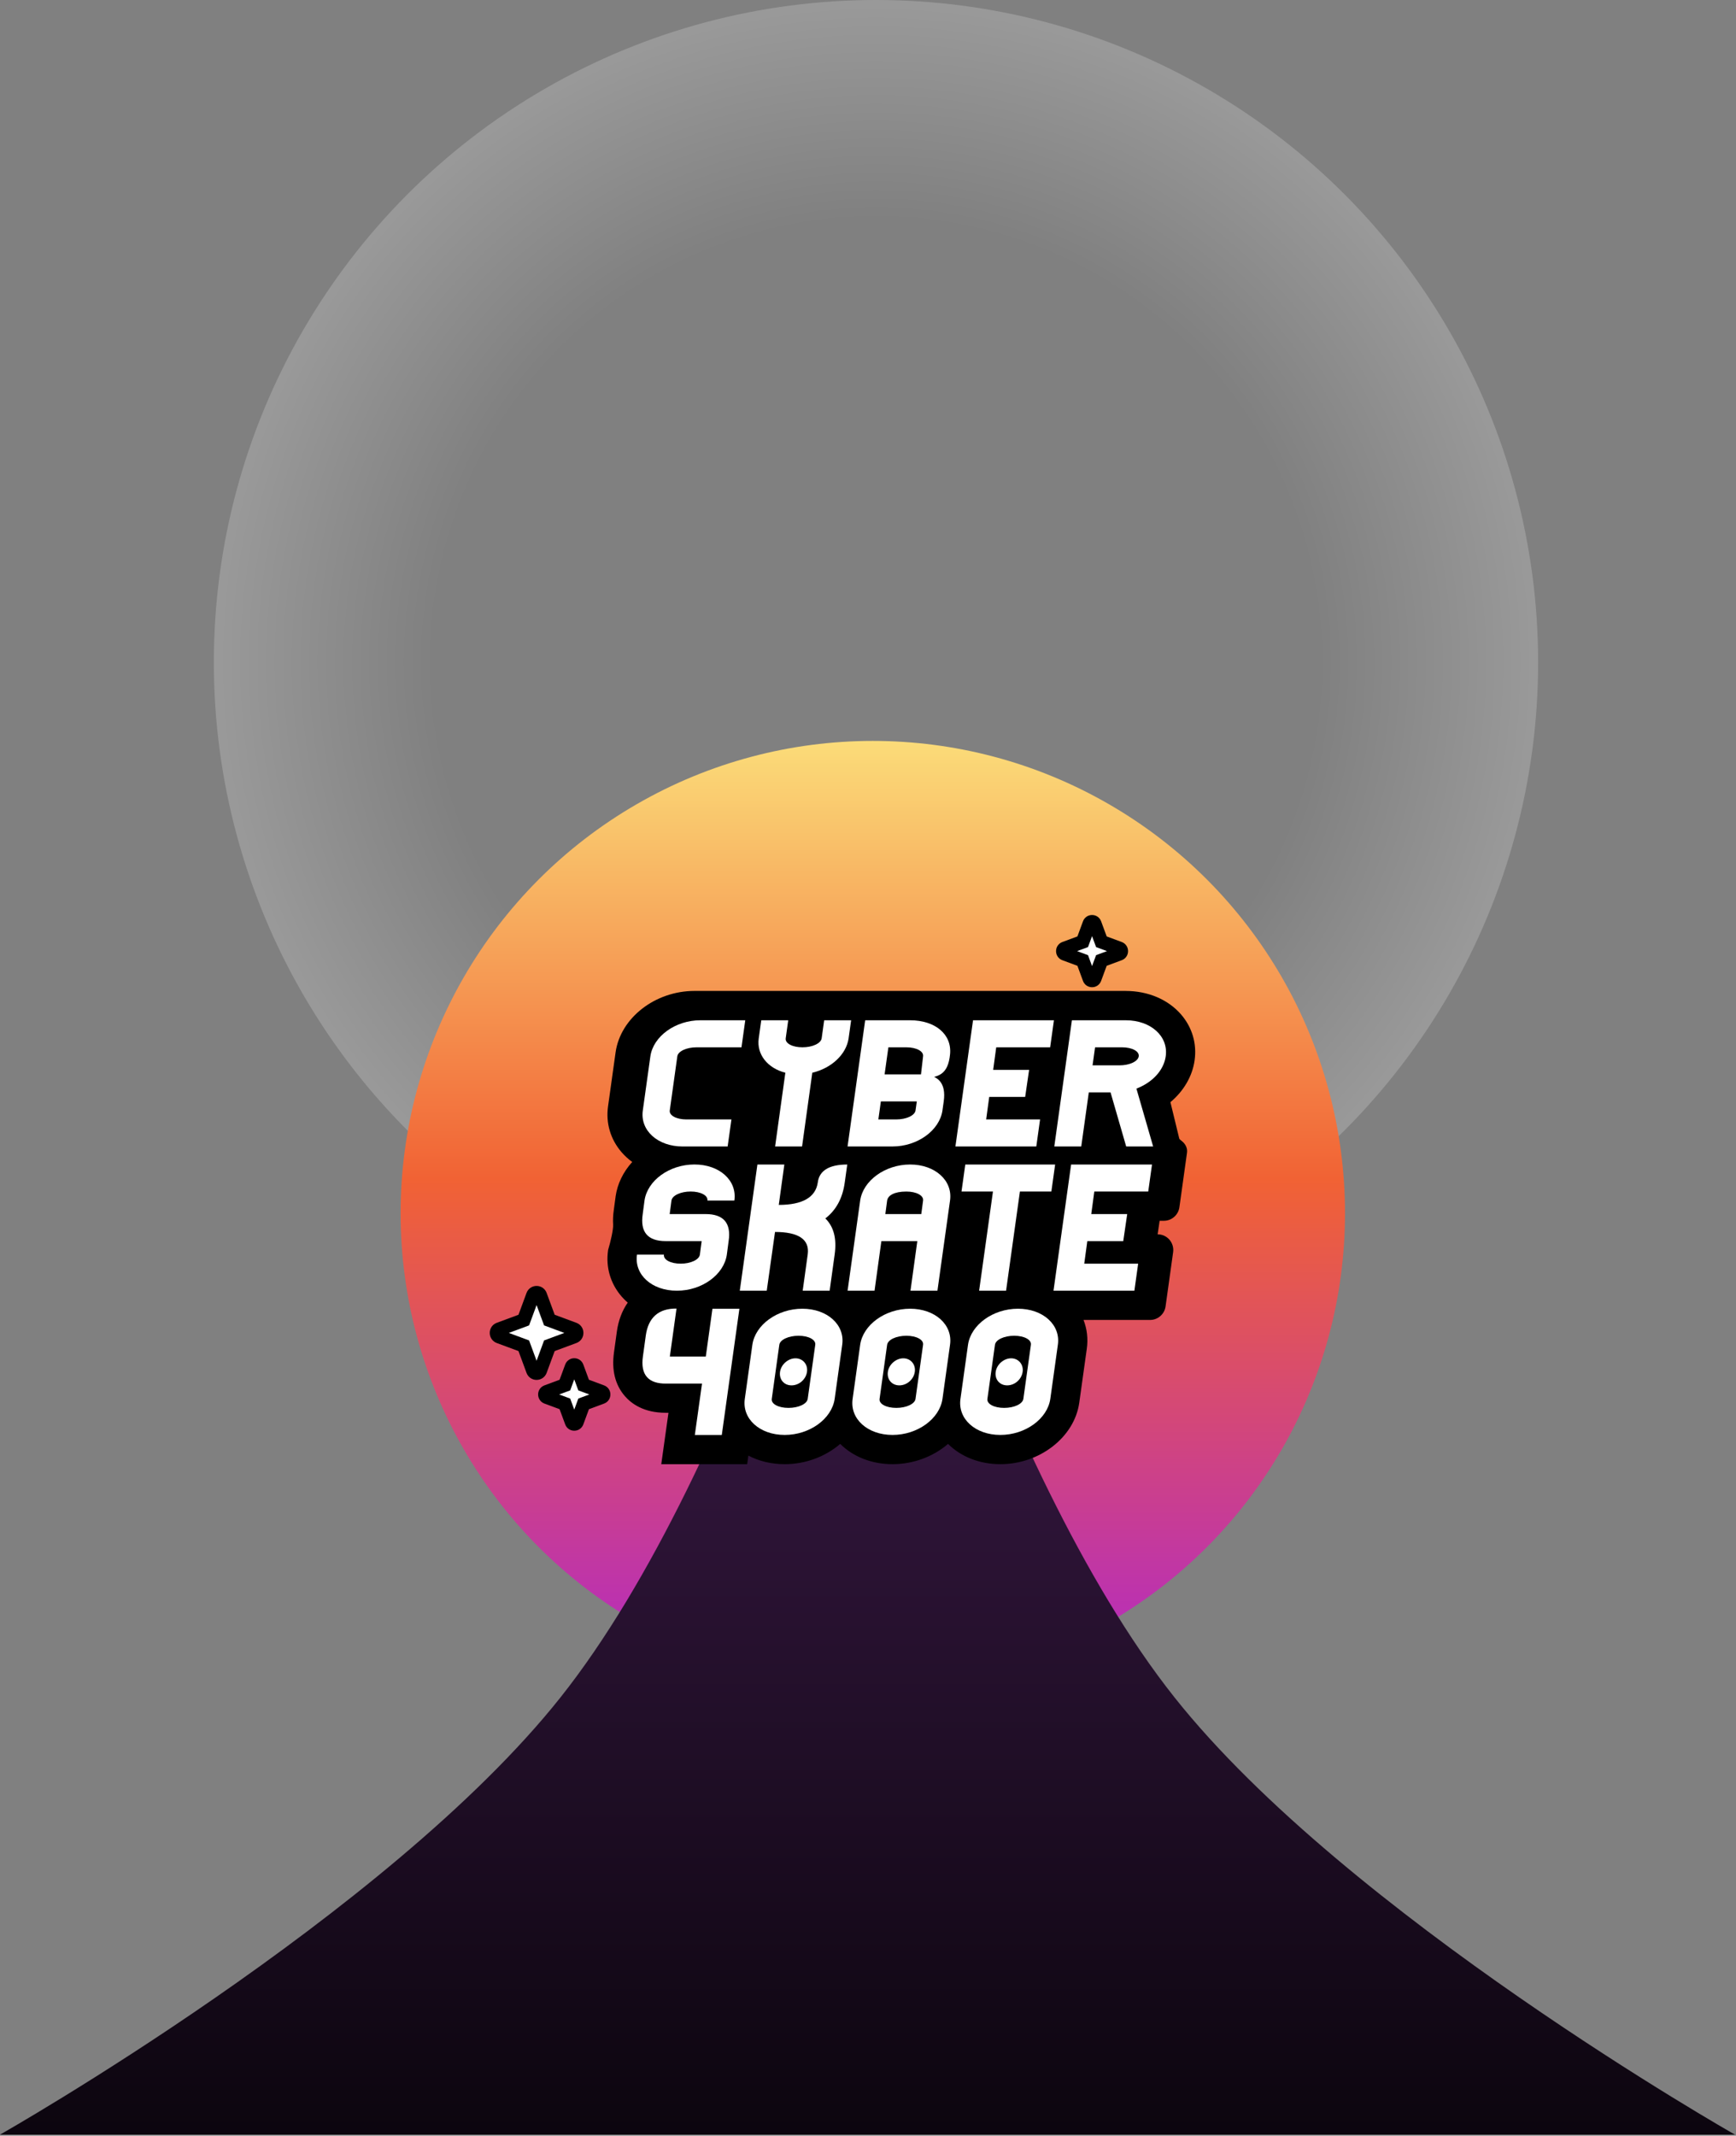 <svg width="818" height="1006" viewBox="0 0 818 1006" fill="none" xmlns="http://www.w3.org/2000/svg">
<rect x="0" y="0" width="818" height="1006" fill="#808080" stroke="none"/>
<circle cx="412.764" cy="312" r="312" fill="url(#paint0_radial_184_45)" fill-opacity="0.2"/>
<circle cx="411.264" cy="571.5" r="222.5" fill="url(#paint1_linear_184_45)"/>
<path d="M408.764 474C408.764 474 466.912 690.554 553.396 799.5C634.727 901.955 817.528 1005.5 817.528 1005.5H-6.10352e-05C-6.10352e-05 1005.5 182.801 901.955 264.132 799.5C350.615 690.554 408.764 474 408.764 474Z" fill="url(#paint2_linear_184_45)"/>
<path d="M471.364 687.407C461.552 687.407 452.694 683.655 447.046 677.126C446.981 677.052 446.917 676.978 446.862 676.905C440.141 683.526 430.512 687.407 420.554 687.407C410.595 687.407 401.884 683.655 396.235 677.126C396.171 677.052 396.107 676.978 396.052 676.905C389.33 683.526 379.702 687.407 369.743 687.407C362.673 687.407 356.098 685.476 350.844 681.917L350.074 687.407H314.219L317.603 663.203H313.605C304.252 663.203 298.961 659.368 296.173 656.159C292.056 651.414 290.506 645.105 291.57 637.39L292.927 627.55C293.706 621.895 295.788 617.002 298.979 613.241C297.356 612.037 295.898 610.685 294.614 609.213C289.818 603.659 287.746 596.606 288.791 589.35L288.819 589.185L288.864 589.019C289.58 586.628 291.386 579.75 291.194 576.706C291.065 574.683 291.166 572.512 291.505 570.259L292.349 563.896C293.257 557.578 296.476 551.684 301.51 546.966C298.869 545.403 296.558 543.49 294.623 541.246C289.827 535.692 287.755 528.648 288.791 521.41L292.34 495.974C294.504 480.893 309.836 469.085 327.231 469.085H530.464C540.276 469.085 549.134 472.837 554.783 479.367C559.579 484.921 561.651 491.965 560.615 499.202C559.606 506.458 555.379 513.346 548.933 518.302L553.417 536.768C553.738 537.963 554.361 538.441 555.076 538.993C555.856 539.6 557.314 540.722 557.02 542.791L553.453 568.365C553.105 570.857 550.95 572.733 548.437 572.733H544.834C544.595 572.733 544.393 572.908 544.366 573.138L542.899 583.161C542.871 583.345 542.945 583.465 543.009 583.548C543.073 583.621 543.192 583.713 543.366 583.713H545.485C546.952 583.713 548.346 584.348 549.308 585.46C550.271 586.573 550.702 588.035 550.501 589.497L546.933 615.071C546.585 617.563 544.43 619.439 541.918 619.439H506.925C509.575 624.157 510.584 629.564 509.795 635.054L506.247 660.49C504.082 675.571 488.75 687.379 471.355 687.379L471.364 687.407Z" fill="black"/>
<path d="M530.473 471.394C539.616 471.394 547.85 474.852 553.059 480.884C557.415 485.933 559.294 492.324 558.35 498.89C557.341 506.136 552.94 512.758 546.347 517.365L551.197 537.329C552.169 540.934 555.003 540.824 554.765 542.497L551.197 568.071C551.005 569.441 549.84 570.462 548.456 570.462H544.852C543.476 570.462 542.312 571.474 542.11 572.835L540.643 582.858C540.395 584.532 541.697 586.04 543.385 586.04H545.503C547.181 586.04 548.483 587.53 548.245 589.204L544.678 614.778C544.485 616.148 543.321 617.168 541.936 617.168H502.597C506.705 622.143 508.466 628.369 507.549 634.76L504 660.206C501.992 674.193 487.659 685.108 471.373 685.108C462.231 685.108 453.996 681.651 448.788 675.618C448.155 674.891 447.587 674.128 447.055 673.337C440.975 680.455 431.182 685.099 420.563 685.099C411.42 685.099 403.186 681.641 397.977 675.609C397.345 674.882 396.776 674.119 396.244 673.328C390.165 680.446 380.371 685.099 369.752 685.099C361.683 685.099 354.329 682.405 349.138 677.632L348.093 685.099H316.869L320.253 660.895H313.614C305.132 660.895 300.391 657.493 297.906 654.633C294.247 650.412 292.881 644.72 293.853 637.694L295.21 627.845C296.09 621.481 298.649 616.387 302.546 612.837C300.198 611.43 298.108 609.711 296.356 607.687C292.001 602.648 290.121 596.238 291.065 589.663C291.065 589.663 293.743 580.67 293.486 576.55C293.367 574.683 293.468 572.697 293.77 570.582L294.623 564.181C295.632 557.192 299.731 550.958 305.627 546.479C302.005 544.87 298.841 542.589 296.365 539.72C292.01 534.672 290.13 528.28 291.074 521.714L294.623 496.269C296.631 482.291 310.955 471.367 327.25 471.367H530.483M530.483 466.769H327.241C308.727 466.769 292.404 479.441 290.075 495.616L286.517 521.08C285.38 528.97 287.645 536.667 292.89 542.736C294.366 544.447 296.045 545.983 297.906 547.334C293.651 552.024 290.928 557.606 290.075 563.528V563.574L289.222 569.938C288.874 572.338 288.764 574.665 288.901 576.835C289.048 579.106 287.682 584.937 286.664 588.339L286.563 588.661L286.517 588.992C285.38 596.919 287.636 604.625 292.881 610.685C293.77 611.715 294.742 612.681 295.788 613.591C293.128 617.38 291.386 621.996 290.662 627.201L289.305 637.05C288.14 645.446 289.873 652.371 294.449 657.64C297.558 661.217 303.399 665.475 313.614 665.475H314.98L312.321 684.446L311.588 689.688H352.073L352.623 685.724V685.642C357.666 688.281 363.526 689.688 369.743 689.688C379.463 689.688 388.899 686.184 395.914 680.133C402.003 686.23 410.852 689.688 420.554 689.688C430.255 689.688 439.71 686.184 446.725 680.133C452.813 686.23 461.662 689.688 471.364 689.688C489.878 689.688 506.201 677.016 508.53 660.84L512.088 635.376C512.766 630.677 512.225 626.024 510.556 621.748H541.927C545.576 621.748 548.703 619.017 549.208 615.394L552.775 589.82C553.068 587.705 552.435 585.571 551.042 583.953C549.648 582.334 547.621 581.415 545.494 581.415H545.475L546.411 575.033H548.446C552.096 575.033 555.223 572.301 555.727 568.678L559.294 543.104C559.771 539.711 557.378 537.863 556.479 537.164C555.883 536.704 555.755 536.603 555.627 536.143L551.5 519.167C557.763 513.925 561.853 506.909 562.889 499.497C564.026 491.616 561.761 483.919 556.516 477.85C550.436 470.815 540.945 466.778 530.464 466.778L530.483 466.769Z" fill="black"/>
<path d="M306.452 497.575C307.81 488.149 318.227 480.59 329.992 480.59H351.165L349.386 493.326H328.213C323.472 493.326 319.492 495.193 319.153 497.575L315.595 523.057C315.255 525.439 318.731 527.305 323.472 527.305H344.645L342.866 540.042H321.693C309.919 540.042 301.537 532.483 302.894 523.057L306.452 497.575V497.575Z" fill="white"/>
<path d="M358.712 480.59H371.412L370.229 489.078C369.89 491.459 373.365 493.326 378.106 493.326C382.847 493.326 386.827 491.459 387.166 489.078L388.349 480.59H401.049L399.866 489.078C398.766 496.72 391.733 503.175 382.755 505.299L377.932 540.033H365.232L370.055 505.299C361.756 503.175 356.419 496.72 357.52 489.078L358.703 480.59H358.712Z" fill="white"/>
<path d="M407.688 480.59H428.862C440.636 480.59 448.623 487.183 447.66 496.655C446.697 506.127 442.323 507.828 433.768 507.828L434.95 497.575C435.29 495.202 431.814 493.326 427.073 493.326H418.6L416.822 506.063H433.758C442.231 506.063 445.872 510.311 444.68 518.799L444.084 523.048C442.727 532.473 432.31 540.032 420.545 540.032H399.371L407.67 480.581L407.688 480.59ZM422.342 527.296C427.083 527.296 431.062 525.429 431.402 523.048L431.998 518.799H415.061L413.878 527.296H422.342V527.296Z" fill="white"/>
<path d="M458.499 480.59H496.609L494.83 493.326H469.42L467.98 503.948H484.917L483.056 516.684H466.119L464.679 527.305H490.08L488.301 540.042H450.191L458.49 480.59H458.499Z" fill="white"/>
<path d="M505.073 480.59H530.483C542.257 480.59 550.638 488.149 549.281 497.575C548.346 504.288 542.844 509.971 535.48 512.776L543.357 540.032H530.657L523.284 514.55H513.041L509.483 540.032H496.783L505.082 480.581L505.073 480.59ZM527.512 501.823C532.252 501.823 536.232 499.956 536.571 497.575C536.911 495.202 533.435 493.326 528.694 493.326H515.994L514.811 501.823H527.512V501.823Z" fill="white"/>
<path d="M312.844 590.987C312.504 593.369 315.98 595.235 320.721 595.235C325.462 595.235 329.441 593.369 329.781 590.987L330.624 584.614H313.687C305.224 584.614 301.574 580.366 302.849 571.878L303.692 565.505C305.049 556.079 315.375 548.52 327.231 548.52C339.088 548.52 347.387 556.079 346.03 565.505H333.329C333.669 563.132 330.193 561.256 325.452 561.256C320.712 561.256 316.732 563.123 316.393 565.505L315.549 571.878H332.486C340.95 571.878 344.599 576.126 343.325 584.614L342.481 590.987C341.124 600.413 330.798 607.972 318.942 607.972C307.085 607.972 298.786 600.413 300.143 590.987H312.844V590.987Z" fill="white"/>
<path d="M356.878 548.53H369.578L366.955 567.556C378.134 567.556 384.314 563.988 385.332 557.027C386.011 551.427 390.669 548.539 399.224 548.539L398.041 557.027C397.024 564.42 393.979 570.021 388.899 573.929C392.879 577.837 394.319 583.438 393.301 590.831L390.926 607.991H378.225L380.6 590.831C381.536 583.87 376.364 580.302 365.186 580.302L361.288 607.991H348.588L356.887 548.539L356.878 548.53Z" fill="white"/>
<path d="M405.313 565.515C406.67 556.089 417.087 548.53 428.852 548.53C440.617 548.53 449.008 556.089 447.651 565.515L441.718 607.982H429.018L432.236 584.624H415.299L412.081 607.982H399.38L405.313 565.515ZM434.107 571.888L434.95 565.515C435.29 563.142 431.814 561.266 427.074 561.266C421.315 561.266 418.353 563.133 418.014 565.515L417.17 571.888H434.107Z" fill="white"/>
<path d="M454.831 548.53H497.177L495.398 561.266H480.58L474.06 607.972H461.36L467.88 561.266H453.061L454.84 548.53H454.831Z" fill="white"/>
<path d="M504.715 548.53H542.825L541.046 561.266H515.636L514.197 571.888H531.134L529.272 584.624H512.335L510.896 595.245H536.296L534.517 607.982H496.407L504.706 548.53H504.715Z" fill="white"/>
<path d="M304.288 629.123C305.471 620.543 310.386 616.294 318.768 616.386L315.631 638.981H332.568L335.704 616.478H348.405L340.106 675.93H327.406L330.789 651.726H313.852C305.471 651.809 301.739 647.561 302.931 638.99L304.288 629.141V629.123Z" fill="white"/>
<path d="M350.954 658.927L354.512 633.445C355.869 624.019 366.286 616.46 378.051 616.46C389.816 616.46 398.207 624.019 396.849 633.445L393.292 658.927C391.934 668.353 381.517 675.912 369.752 675.912C357.987 675.912 349.597 668.353 350.954 658.927V658.927ZM380.591 658.927L384.149 633.445C384.488 631.072 381.013 629.196 376.272 629.196C371.531 629.196 367.552 631.063 367.212 633.445L363.654 658.927C363.315 661.309 366.79 663.175 371.531 663.175C376.272 663.175 380.252 661.309 380.591 658.927ZM367.552 646.19C368.056 642.705 371.366 639.818 374.832 639.818C378.299 639.818 380.756 642.705 380.252 646.19C379.748 649.759 376.529 652.563 372.971 652.563C369.413 652.563 367.047 649.759 367.552 646.19Z" fill="white"/>
<path d="M401.755 658.927L405.313 633.445C406.67 624.019 417.087 616.46 428.852 616.46C440.617 616.46 449.008 624.019 447.651 633.445L444.093 658.927C442.736 668.353 432.319 675.912 420.554 675.912C408.789 675.912 400.398 668.353 401.755 658.927V658.927ZM431.392 658.927L434.95 633.445C435.29 631.072 431.814 629.196 427.073 629.196C422.333 629.196 418.353 631.063 418.014 633.445L414.456 658.927C414.116 661.309 417.592 663.175 422.333 663.175C427.073 663.175 431.053 661.309 431.392 658.927ZM418.353 646.19C418.857 642.705 422.168 639.818 425.634 639.818C429.1 639.818 431.558 642.705 431.053 646.19C430.549 649.759 427.33 652.563 423.772 652.563C420.214 652.563 417.849 649.759 418.353 646.19Z" fill="white"/>
<path d="M452.566 658.927L456.124 633.445C457.481 624.019 467.898 616.46 479.663 616.46C491.428 616.46 499.818 624.019 498.461 633.445L494.903 658.927C493.546 668.353 483.129 675.912 471.364 675.912C459.599 675.912 451.209 668.353 452.566 658.927V658.927ZM482.203 658.927L485.761 633.445C486.1 631.072 482.625 629.196 477.884 629.196C473.143 629.196 469.163 631.063 468.824 633.445L465.266 658.927C464.927 661.309 468.402 663.175 473.143 663.175C477.884 663.175 481.864 661.309 482.203 658.927ZM469.163 646.19C469.668 642.705 472.978 639.818 476.444 639.818C479.911 639.818 482.368 642.705 481.864 646.19C481.359 649.759 478.141 652.563 474.583 652.563C471.025 652.563 468.659 649.759 469.163 646.19Z" fill="white"/>
<path d="M254.56 610.146L258.861 621.806L270.488 626.119C272.093 626.717 272.093 628.988 270.488 629.586L258.861 633.899L254.56 645.56C253.964 647.169 251.699 647.169 251.103 645.56L246.802 633.899L235.175 629.586C233.57 628.988 233.57 626.717 235.175 626.119L246.802 621.806L251.103 610.146C251.699 608.537 253.964 608.537 254.56 610.146Z" fill="white"/>
<path d="M252.836 649.992C250.699 649.992 248.838 648.695 248.095 646.681L244.308 636.41L234.065 632.612C232.057 631.867 230.764 630 230.764 627.857C230.764 625.715 232.057 623.848 234.065 623.103L244.308 619.305L248.095 609.033C248.838 607.028 250.699 605.723 252.836 605.723C254.972 605.723 256.834 607.019 257.577 609.033L261.364 619.305L271.607 623.103C273.615 623.848 274.908 625.715 274.908 627.857C274.908 630 273.615 631.867 271.607 632.612L261.364 636.41L257.577 646.681C256.834 648.686 254.972 649.992 252.836 649.992V649.992ZM239.76 627.857L249.305 631.398L252.836 640.971L256.366 631.398L265.912 627.857L256.366 624.317L252.836 614.744L249.305 624.317L239.76 627.857V627.857Z" fill="black"/>
<path d="M271.854 643.877L275.009 652.42L283.528 655.583C284.701 656.016 284.701 657.689 283.528 658.121L275.009 661.285L271.854 669.828C271.423 671.005 269.754 671.005 269.323 669.828L266.169 661.285L257.65 658.121C256.476 657.689 256.476 656.016 257.65 655.583L266.169 652.42L269.323 643.877C269.754 642.7 271.423 642.7 271.854 643.877Z" fill="white"/>
<path d="M270.589 673.929C268.663 673.929 266.985 672.761 266.316 670.941L263.675 663.786L256.541 661.138C254.734 660.466 253.56 658.783 253.56 656.852C253.56 654.921 254.725 653.238 256.541 652.567L263.675 649.919L266.316 642.764C266.985 640.952 268.663 639.775 270.589 639.775C272.515 639.775 274.193 640.943 274.862 642.764L277.503 649.919L284.637 652.567C286.444 653.238 287.617 654.921 287.617 656.852C287.617 658.783 286.453 660.466 284.637 661.138L277.503 663.786L274.862 670.941C274.193 672.752 272.515 673.929 270.589 673.929V673.929ZM263.482 656.852L268.672 658.774L270.589 663.979L272.505 658.774L277.696 656.852L272.505 654.93L270.589 649.725L268.672 654.93L263.482 656.852V656.852Z" fill="black"/>
<path d="M515.829 435.102L518.965 443.608L527.447 446.753C528.612 447.185 528.612 448.84 527.447 449.282L518.965 452.427L515.829 460.933C515.398 462.101 513.748 462.101 513.307 460.933L510.171 452.427L501.689 449.282C500.525 448.849 500.525 447.194 501.689 446.753L510.171 443.608L513.307 435.102C513.738 433.934 515.389 433.934 515.829 435.102V435.102Z" fill="white"/>
<path d="M514.573 465.025C512.647 465.025 510.969 463.857 510.3 462.046L507.677 454.928L500.58 452.298C498.773 451.627 497.609 449.944 497.609 448.013C497.609 446.081 498.773 444.399 500.58 443.727L507.677 441.097L510.3 433.979C510.969 432.168 512.647 431 514.573 431C516.499 431 518.177 432.168 518.846 433.979L521.469 441.097L528.566 443.727C530.373 444.399 531.537 446.081 531.537 448.013C531.537 449.944 530.373 451.627 528.566 452.298L521.469 454.928L518.846 462.046C518.177 463.857 516.499 465.025 514.573 465.025ZM507.54 448.013L512.675 449.916L514.573 455.066L516.471 449.916L521.606 448.013L516.471 446.109L514.573 440.959L512.675 446.109L507.54 448.013Z" fill="black"/>
<defs>
<radialGradient id="paint0_radial_184_45" cx="0" cy="0" r="1" gradientUnits="userSpaceOnUse" gradientTransform="translate(412.764 312) rotate(90) scale(312)">
<stop offset="0.667" stop-color="white" stop-opacity="0"/>
<stop offset="1" stop-color="white"/>
</radialGradient>
<linearGradient id="paint1_linear_184_45" x1="411.264" y1="349" x2="411.264" y2="794" gradientUnits="userSpaceOnUse">
<stop stop-color="#FBDC79"/>
<stop offset="0.464" stop-color="#F16234"/>
<stop offset="1" stop-color="#B229C6"/>
</linearGradient>
<linearGradient id="paint2_linear_184_45" x1="408.764" y1="474" x2="408.764" y2="1112" gradientUnits="userSpaceOnUse">
<stop stop-color="#471F56"/>
<stop offset="1"/>
</linearGradient>
</defs>
</svg>
